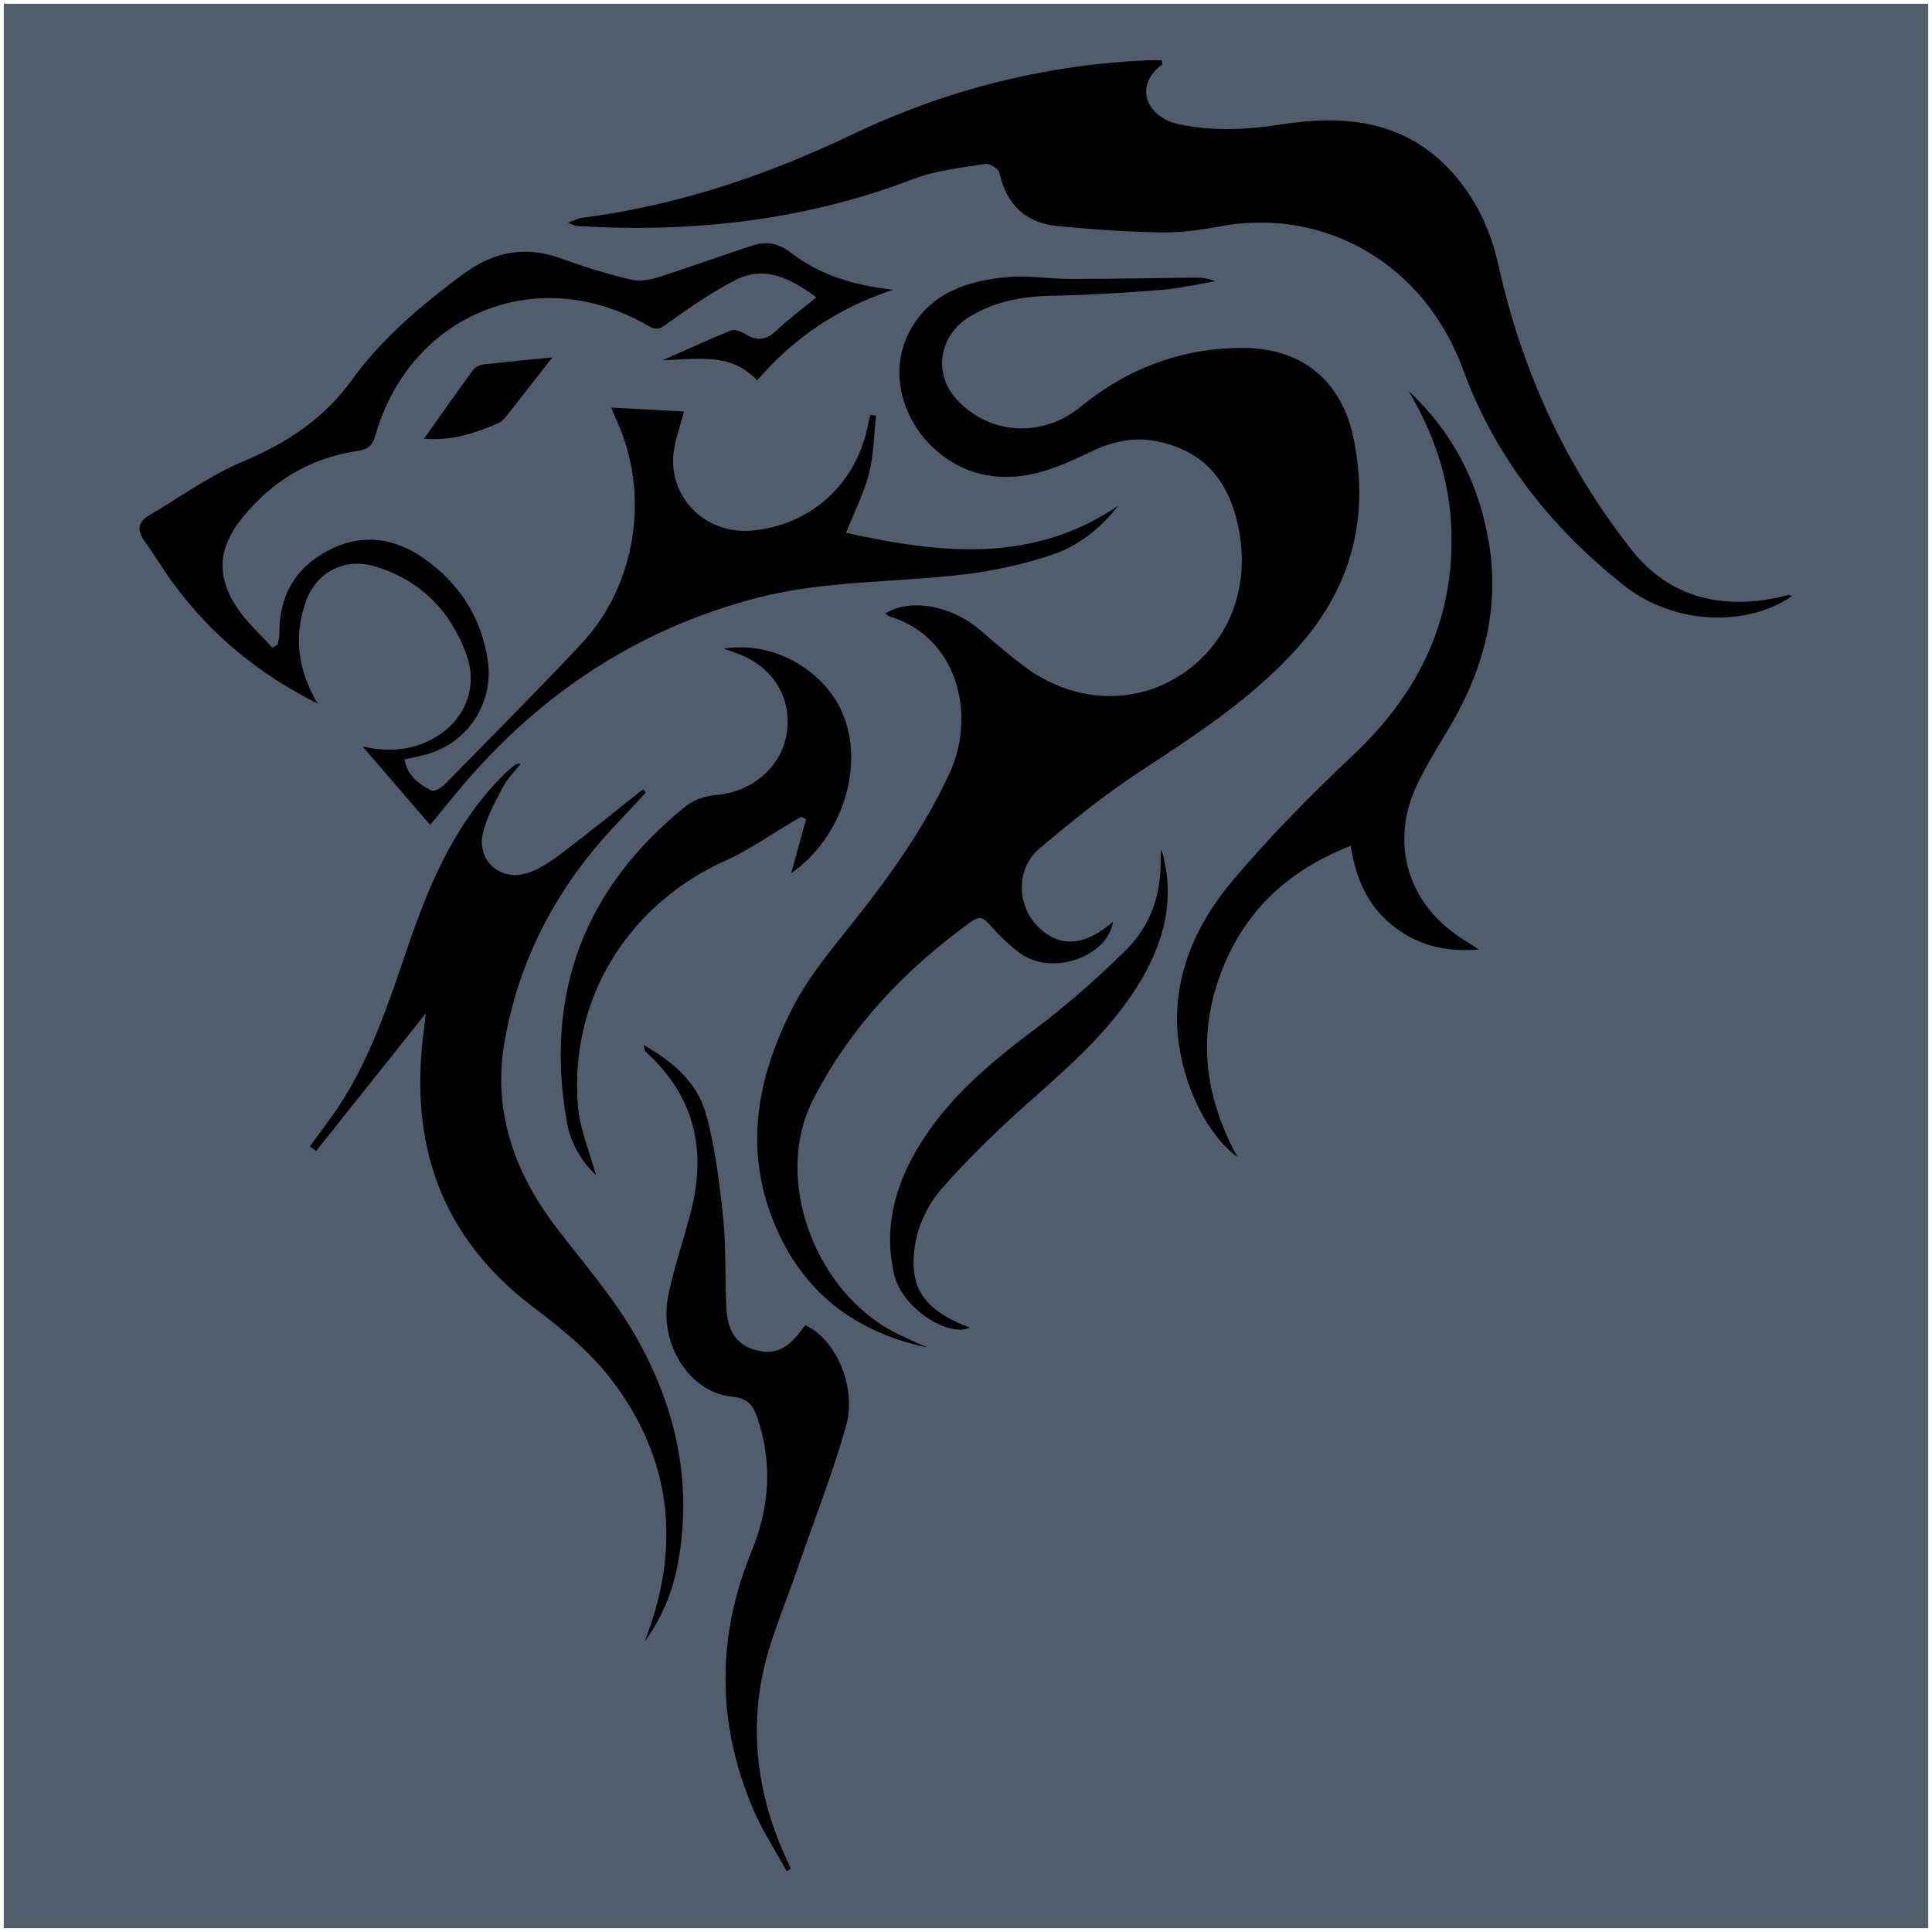 <?xml version="1.0" encoding="UTF-8" standalone="no"?>
<!-- Created with Inkscape (http://www.inkscape.org/) -->

<svg
   xmlns:dc="http://purl.org/dc/elements/1.1/"
   xmlns:cc="http://creativecommons.org/ns#"
   xmlns:rdf="http://www.w3.org/1999/02/22-rdf-syntax-ns#"
   xmlns:svg="http://www.w3.org/2000/svg"
   xmlns="http://www.w3.org/2000/svg"
   xmlns:sodipodi="http://sodipodi.sourceforge.net/DTD/sodipodi-0.dtd"
   xmlns:inkscape="http://www.inkscape.org/namespaces/inkscape"
   width="512"
   height="512"
   viewBox="0 0 512 512"
   id="svg2"
   version="1.1"
   inkscape:version="0.92.2 2405546, 2018-03-11"
   sodipodi:docname="pantera.svg">
  <defs
     id="defs4" />
  <sodipodi:namedview
     id="base"
     pagecolor="#ffffff"
     bordercolor="#666666"
     borderopacity="1.0"
     inkscape:pageopacity="0.0"
     inkscape:pageshadow="2"
     inkscape:zoom="1.4628906"
     inkscape:cx="108.34713"
     inkscape:cy="250.53138"
     inkscape:document-units="px"
     inkscape:current-layer="layer1"
     showgrid="false"
     units="px"
     inkscape:showpageshadow="false"
     inkscape:window-width="1920"
     inkscape:window-height="994"
     inkscape:window-x="0"
     inkscape:window-y="21"
     inkscape:window-maximized="1" />
  <g
     inkscape:label="Livello 1"
     inkscape:groupmode="layer"
     id="layer1"
     transform="translate(0,-540.362)">
    <path
       style="opacity:1;fill:#515c6b;fill-opacity:0.989;stroke:none;stroke-width:4.751;stroke-linecap:round;stroke-linejoin:bevel;stroke-miterlimit:4;stroke-dasharray:none;stroke-opacity:0.981;paint-order:stroke markers fill"
       d="m 1,541.362 h 510 v 510 H 1 Z"
       id="rect1404"
       inkscape:connector-curvature="0" />
    <g
       transform="matrix(0.937,0,0,0.937,31.265,550.065)"
       id="g1526">
      <path
         inkscape:connector-curvature="0"
         id="path2"
         d="m 228.798,370.724 c -20.63,-4.375 -35.462,-15.899 -43.397,-35.599 -8.504,-21.111 -4.415,-41.358 5.48,-60.595 4.43,-8.613 10.841,-16.3 16.936,-23.942 10.521,-13.193 20.255,-26.849 27.355,-42.211 7.579,-16.397 2.51,-38.437 -16.91,-44.396 -0.441,-0.135 -0.8,-0.534 -1.231,-0.833 7.086,-4.382 18.728,-2.256 26.855,4.738 4.035,3.472 8.065,6.972 12.319,10.164 13.482,10.117 30.206,11.211 43.513,3.028 13.53,-8.321 20.192,-23.494 17.58,-40.039 -2.404,-15.223 -10.133,-23.98 -23.681,-26.634 -6.458,-1.265 -12.527,0.161 -18.39,2.974 -8.736,4.192 -17.501,8.109 -27.671,6.941 -19.564,-2.246 -32.469,-23.995 -23.802,-40.695 5.698,-10.979 16.135,-14.479 27.405,-15.577 6.073,-0.591 12.291,0.494 18.444,0.495 11.308,0.002 22.616,-0.242 33.924,-0.373 2.244,-0.026 4.488,-0.004 6.86,1.009 -5.14,0.848 -10.252,2.057 -15.427,2.469 -10.117,0.805 -20.265,1.438 -30.409,1.626 -8.504,0.158 -16.512,1.487 -23.85,6.055 -8.628,5.371 -10.195,16.205 -3.277,23.53 9.235,9.778 23.949,10.713 34.783,1.872 13.418,-10.95 28.669,-16.683 45.958,-16.684 16.719,-0.001 28.023,9.332 31.336,25.792 4.588,22.795 -0.831,42.694 -16.748,59.98 -12.815,13.917 -28.38,23.976 -43.987,34.23 -9.842,6.467 -19.084,13.935 -28.103,21.538 -6.906,5.822 -6.524,16.556 10e-4,22.613 5.998,5.568 12.963,4.93 20.793,-1.904 -1.532,9.861 -17.047,15.447 -26.039,9.133 -3.356,-2.356 -6.314,-5.39 -9.06,-8.465 -1.701,-1.904 -2.821,-2.242 -4.931,-0.724 -18.824,13.541 -34.538,30.061 -44.988,50.755 -11.209,22.197 0.733,54.099 23.517,65.628 2.897,1.466 5.893,2.737 8.843,4.099 z" />
      <path
         inkscape:connector-curvature="0"
         id="path4"
         d="m 473.459,158.249 c -12.733,8.754 -33.257,8.174 -47.249,-2.823 -20.739,-16.3 -36.72,-36.453 -45.777,-61.253 -10.901,-29.849 -39.193,-46.283 -69.506,-40.38 -5.367,1.045 -10.928,1.688 -16.38,1.579 -9.63,-0.193 -19.27,-0.858 -28.86,-1.792 -8.995,-0.877 -14.393,-6.047 -16.371,-14.996 -0.255,-1.153 -2.77,-2.784 -3.978,-2.589 -6.868,1.112 -13.993,1.836 -20.417,4.295 -30.76,11.776 -62.566,15.263 -95.187,13.261 -0.463,-0.028 -0.91,-0.327 -2.519,-0.937 1.944,-0.669 2.969,-1.226 4.049,-1.365 26.817,-3.458 52.005,-11.91 76.375,-23.548 26.382,-12.598 54.334,-19.749 83.664,-21 1.307,-0.056 2.618,-0.007 3.898,-0.007 0.075,0.643 0.248,1.144 0.128,1.229 -7.935,5.62 -4.849,14.843 4.821,16.878 9.837,2.071 19.418,1.511 29.229,-0.011 17.836,-2.768 34.672,-1.004 47.771,13.39 6.869,7.548 11.049,16.435 13.272,26.437 6.601,29.699 18.923,56.904 37.825,80.732 10.325,13.015 24.756,16.681 40.944,13.361 1.131,-0.232 2.241,-0.564 3.367,-0.822 0.13,-0.03 0.298,0.112 0.903,0.362 z" />
      <path
         inkscape:connector-curvature="0"
         id="path6"
         d="M 56.437,188.607 C 39.967,180.393 26.202,169.145 15.439,154.364 12.699,150.601 10.317,146.577 7.572,142.818 5.346,139.768 5.519,137.335 8.826,135.389 17.674,130.181 26.128,124.017 35.515,120.082 47.868,114.904 58.313,107.996 66.178,97.093 74.745,85.216 85.792,75.979 97.514,67.27 c 9.034,-6.712 17.995,-8.186 28.368,-4.34 6.226,2.309 12.634,4.225 19.091,5.77 2.463,0.589 5.438,0.111 7.929,-0.676 8.994,-2.84 17.842,-6.139 26.826,-9.01 3.778,-1.208 7.206,-0.553 10.666,2.143 8.311,6.474 18.179,9.219 28.792,10.447 -15.068,4.977 -27.79,13.244 -38.409,25.63 -7.397,-8.025 -17.152,-5.985 -26.724,-5.701 7.14,-3.152 13.184,-5.949 19.357,-8.421 1.036,-0.415 2.829,0.261 3.934,0.965 3.332,2.123 6.008,1.802 8.921,-0.972 3.449,-3.284 7.318,-6.126 11.268,-9.376 -7.261,-5.308 -14.561,-9.209 -23.039,-4.805 -6.548,3.401 -12.726,7.606 -18.716,11.939 -2.126,1.538 -3.169,2.491 -5.844,0.928 -31.009,-18.116 -67.193,-3.583 -77.124,30.957 -0.824,2.866 -2.104,4.005 -4.999,4.429 -13.473,1.973 -24.372,8.557 -32.832,19.154 -6.527,8.175 -7.232,16.05 -1.526,24.856 2.779,4.29 6.763,7.799 10.202,11.662 0.513,-0.31 1.027,-0.619 1.54,-0.929 0.162,-1.035 0.476,-2.071 0.463,-3.103 -0.135,-10.468 4.396,-18.448 13.494,-23.32 9.337,-5 18.672,-4.028 27.34,2.067 10.017,7.045 16.228,16.563 18.075,28.753 1.835,12.116 -5.626,23.506 -17.446,26.723 -1.897,0.516 -3.837,0.876 -6.074,1.379 0.774,4.641 4,6.973 7.507,8.787 0.778,0.403 2.79,-0.639 3.688,-1.553 12.96,-13.183 26.004,-26.29 38.669,-39.752 15.735,-16.725 19.664,-42.572 10.102,-63.389 -0.526,-1.145 -0.973,-2.325 -1.497,-3.587 7.289,0.395 14.178,0.767 20.543,1.112 -1.015,4.236 -2.91,8.773 -3.045,13.361 -0.357,12.169 9.979,21.33 22.12,20.315 16.907,-1.413 29.987,-13.413 33.069,-30.324 0.146,-0.803 0.393,-1.589 0.592,-2.382 0.534,0.067 1.068,0.133 1.602,0.2 -0.606,5.455 -0.632,11.059 -1.978,16.326 -1.413,5.528 -4.092,10.733 -6.508,16.808 26.589,5.868 52.586,8.859 76.955,-7.625 -4.898,6.307 -11.126,11.28 -18.555,13.796 -7.944,2.689 -16.322,4.517 -24.655,5.546 -19.63,2.424 -39.6,1.65 -58.972,6.701 -31.731,8.272 -58.166,25.023 -79.954,49.318 -4.402,4.909 -8.48,10.109 -12.452,14.869 -6.411,-7.446 -12.716,-14.769 -19.082,-22.163 6.69,1.494 13.33,1.303 19.663,-2.091 9.109,-4.882 13.204,-14.395 9.627,-24.101 -4.518,-12.261 -12.948,-20.801 -25.626,-24.702 -8.537,-2.627 -16.65,1.363 -19.685,9.783 -3.629,10.068 -2.215,19.647 3.261,28.938 z" />
      <path
         inkscape:connector-curvature="0"
         id="path8"
         d="m 148.967,453.901 c 10.544,-27.005 7.714,-52.221 -10.1,-74.927 -5.962,-7.598 -13.873,-13.896 -21.639,-19.808 -26.3,-20.02 -35.01,-46.632 -30.672,-78.483 0.194,-1.427 0.321,-2.864 0.494,-4.427 -10.463,13.137 -20.735,26.034 -31.007,38.932 -0.586,-0.44 -1.171,-0.881 -1.757,-1.321 1.735,-2.371 3.452,-4.755 5.208,-7.11 11.659,-15.635 17.132,-33.973 23.438,-52.069 5.92,-16.985 13.329,-33.426 26.597,-46.336 0.833,-0.811 1.728,-1.561 2.626,-2.301 0.357,-0.294 0.802,-0.482 1.711,-0.338 -1.669,2.124 -3.684,4.063 -4.93,6.412 -2.164,4.08 -4.432,8.258 -5.613,12.673 -2.141,8.008 4.62,14.328 12.553,11.754 3.501,-1.136 6.757,-3.412 9.745,-5.673 7.745,-5.86 15.279,-11.999 22.897,-18.026 0.255,0.33 0.51,0.661 0.764,0.991 -2.932,3.137 -5.854,6.283 -8.797,9.409 -16.276,17.292 -27.027,37.536 -31.135,60.915 -3.463,19.707 2.74,37.096 14.695,52.75 7.463,9.772 15.668,19.152 21.829,29.707 11.631,19.922 16.74,41.606 12.57,64.785 -1.473,8.185 -4.544,15.815 -9.478,22.49 z" />
      <path
         inkscape:connector-curvature="0"
         id="path10"
         d="m 365.055,100.244 c 12.454,11.666 19.836,25.989 22.657,42.758 3.296,19.587 -1.872,37.22 -11.993,53.808 -2.856,4.681 -5.679,9.411 -8.089,14.328 -8.099,16.527 -3.029,34.089 12.496,43.98 1.196,0.762 2.386,1.532 4.796,3.08 -10.187,0.797 -17.968,-1.484 -24.776,-7.066 -6.753,-5.537 -10.042,-13.048 -11.498,-22.259 -18.215,7.104 -30.546,19.014 -36.975,36.687 -6.4,17.592 -4.229,34.62 4.987,51.371 -10.882,-8.019 -18.174,-27.144 -17.026,-42.649 1.019,-13.751 7.127,-25.498 15.607,-35.55 10.584,-12.546 22.195,-24.323 34.158,-35.587 19.224,-18.102 29.281,-39.696 27.587,-66.239 -0.84,-13.154 -5.232,-25.281 -11.932,-36.663 z" />
      <path
         inkscape:connector-curvature="0"
         id="path12"
         d="m 148.665,285.208 c 8.532,4.815 15.195,10.771 17.604,19.409 2.651,9.504 3.85,19.487 4.88,29.345 0.879,8.414 0.51,16.951 0.905,25.424 0.265,5.689 2.169,10.533 8.412,12.128 5.695,1.455 9.37,-0.497 13.883,-7.117 8.632,4.004 14.749,17.443 11.522,28.758 -4,14.024 -9.415,27.643 -14.159,41.457 -3.229,9.4 -7.303,18.637 -9.323,28.298 -3.63,17.362 -1.309,34.426 5.867,50.736 0.67,1.523 1.366,3.034 2.049,4.551 -0.391,0.23 -0.782,0.46 -1.173,0.69 -3.214,-5.894 -6.94,-11.57 -9.55,-17.72 -10.262,-24.181 -10.32,-48.549 -0.343,-72.889 5.05,-12.319 5.917,-24.794 1.637,-37.529 -1.183,-3.519 -2.65,-5.655 -7.116,-6.073 -12.156,-1.139 -20.906,-15.008 -18.122,-28.604 1.666,-8.136 4.451,-16.036 6.487,-24.104 4.397,-17.427 0.747,-32.615 -12.917,-44.89 -0.196,-0.177 -0.183,-0.586 -0.543,-1.87 z" />
      <path
         inkscape:connector-curvature="0"
         id="path14"
         d="m 171.321,173.089 c 14.78,-2.318 28.506,6.67 33.485,17.973 6.562,14.896 0.188,35.405 -14.422,45.587 1.379,-4.964 2.816,-10.134 4.252,-15.304 -0.475,-0.231 -0.949,-0.461 -1.424,-0.692 -0.914,0.538 -1.829,1.076 -2.743,1.613 -6.142,3.606 -12.012,7.819 -18.473,10.712 -27.801,12.449 -44.449,39.331 -41.887,69.593 0.558,6.59 3.342,12.991 5.099,19.472 -4.244,-4.081 -7.223,-9.154 -8.267,-15.121 -6.365,-36.386 4.999,-66.201 33.719,-89.314 2.241,-1.803 5.564,-2.87 8.481,-3.114 10.514,-0.881 18.878,-8.194 20.113,-18.203 1.25,-10.136 -4.818,-18.971 -15.251,-22.219 -0.707,-0.22 -1.393,-0.509 -2.682,-0.985 z" />
      <path
         inkscape:connector-curvature="0"
         id="path16"
         d="m 295.123,229.874 c 3.665,12.156 1.44,23.598 -4.241,34.256 -8.141,15.275 -21.042,26.407 -33.782,37.713 -8.567,7.603 -16.834,15.654 -24.359,24.27 -3.542,4.056 -6.248,9.695 -7.193,14.998 -2.255,12.65 2.432,19.163 15.396,24.027 -6.184,2.855 -19.148,-5.546 -21.376,-14.872 -3.058,-12.798 0.004,-24.578 6.346,-35.452 8.196,-14.054 20.421,-24.326 33.326,-34.015 9.143,-6.865 17.81,-14.494 25.932,-22.545 6.98,-6.919 10.019,-15.971 9.723,-25.956 -0.024,-0.805 0.147,-1.616 0.227,-2.425 z" />
      <path
         inkscape:connector-curvature="0"
         id="path18"
         d="m 122.851,90.727 c -3.594,4.606 -7.999,10.297 -12.468,15.939 -0.803,1.014 -1.711,2.179 -2.835,2.665 -6.546,2.829 -13.251,5.075 -20.978,4.38 4.766,-6.723 9.268,-13.171 13.918,-19.511 0.592,-0.808 1.92,-1.379 2.971,-1.499 6.984,-0.796 13.986,-1.439 19.391,-1.974 z" />
    </g>
  </g>
</svg>
